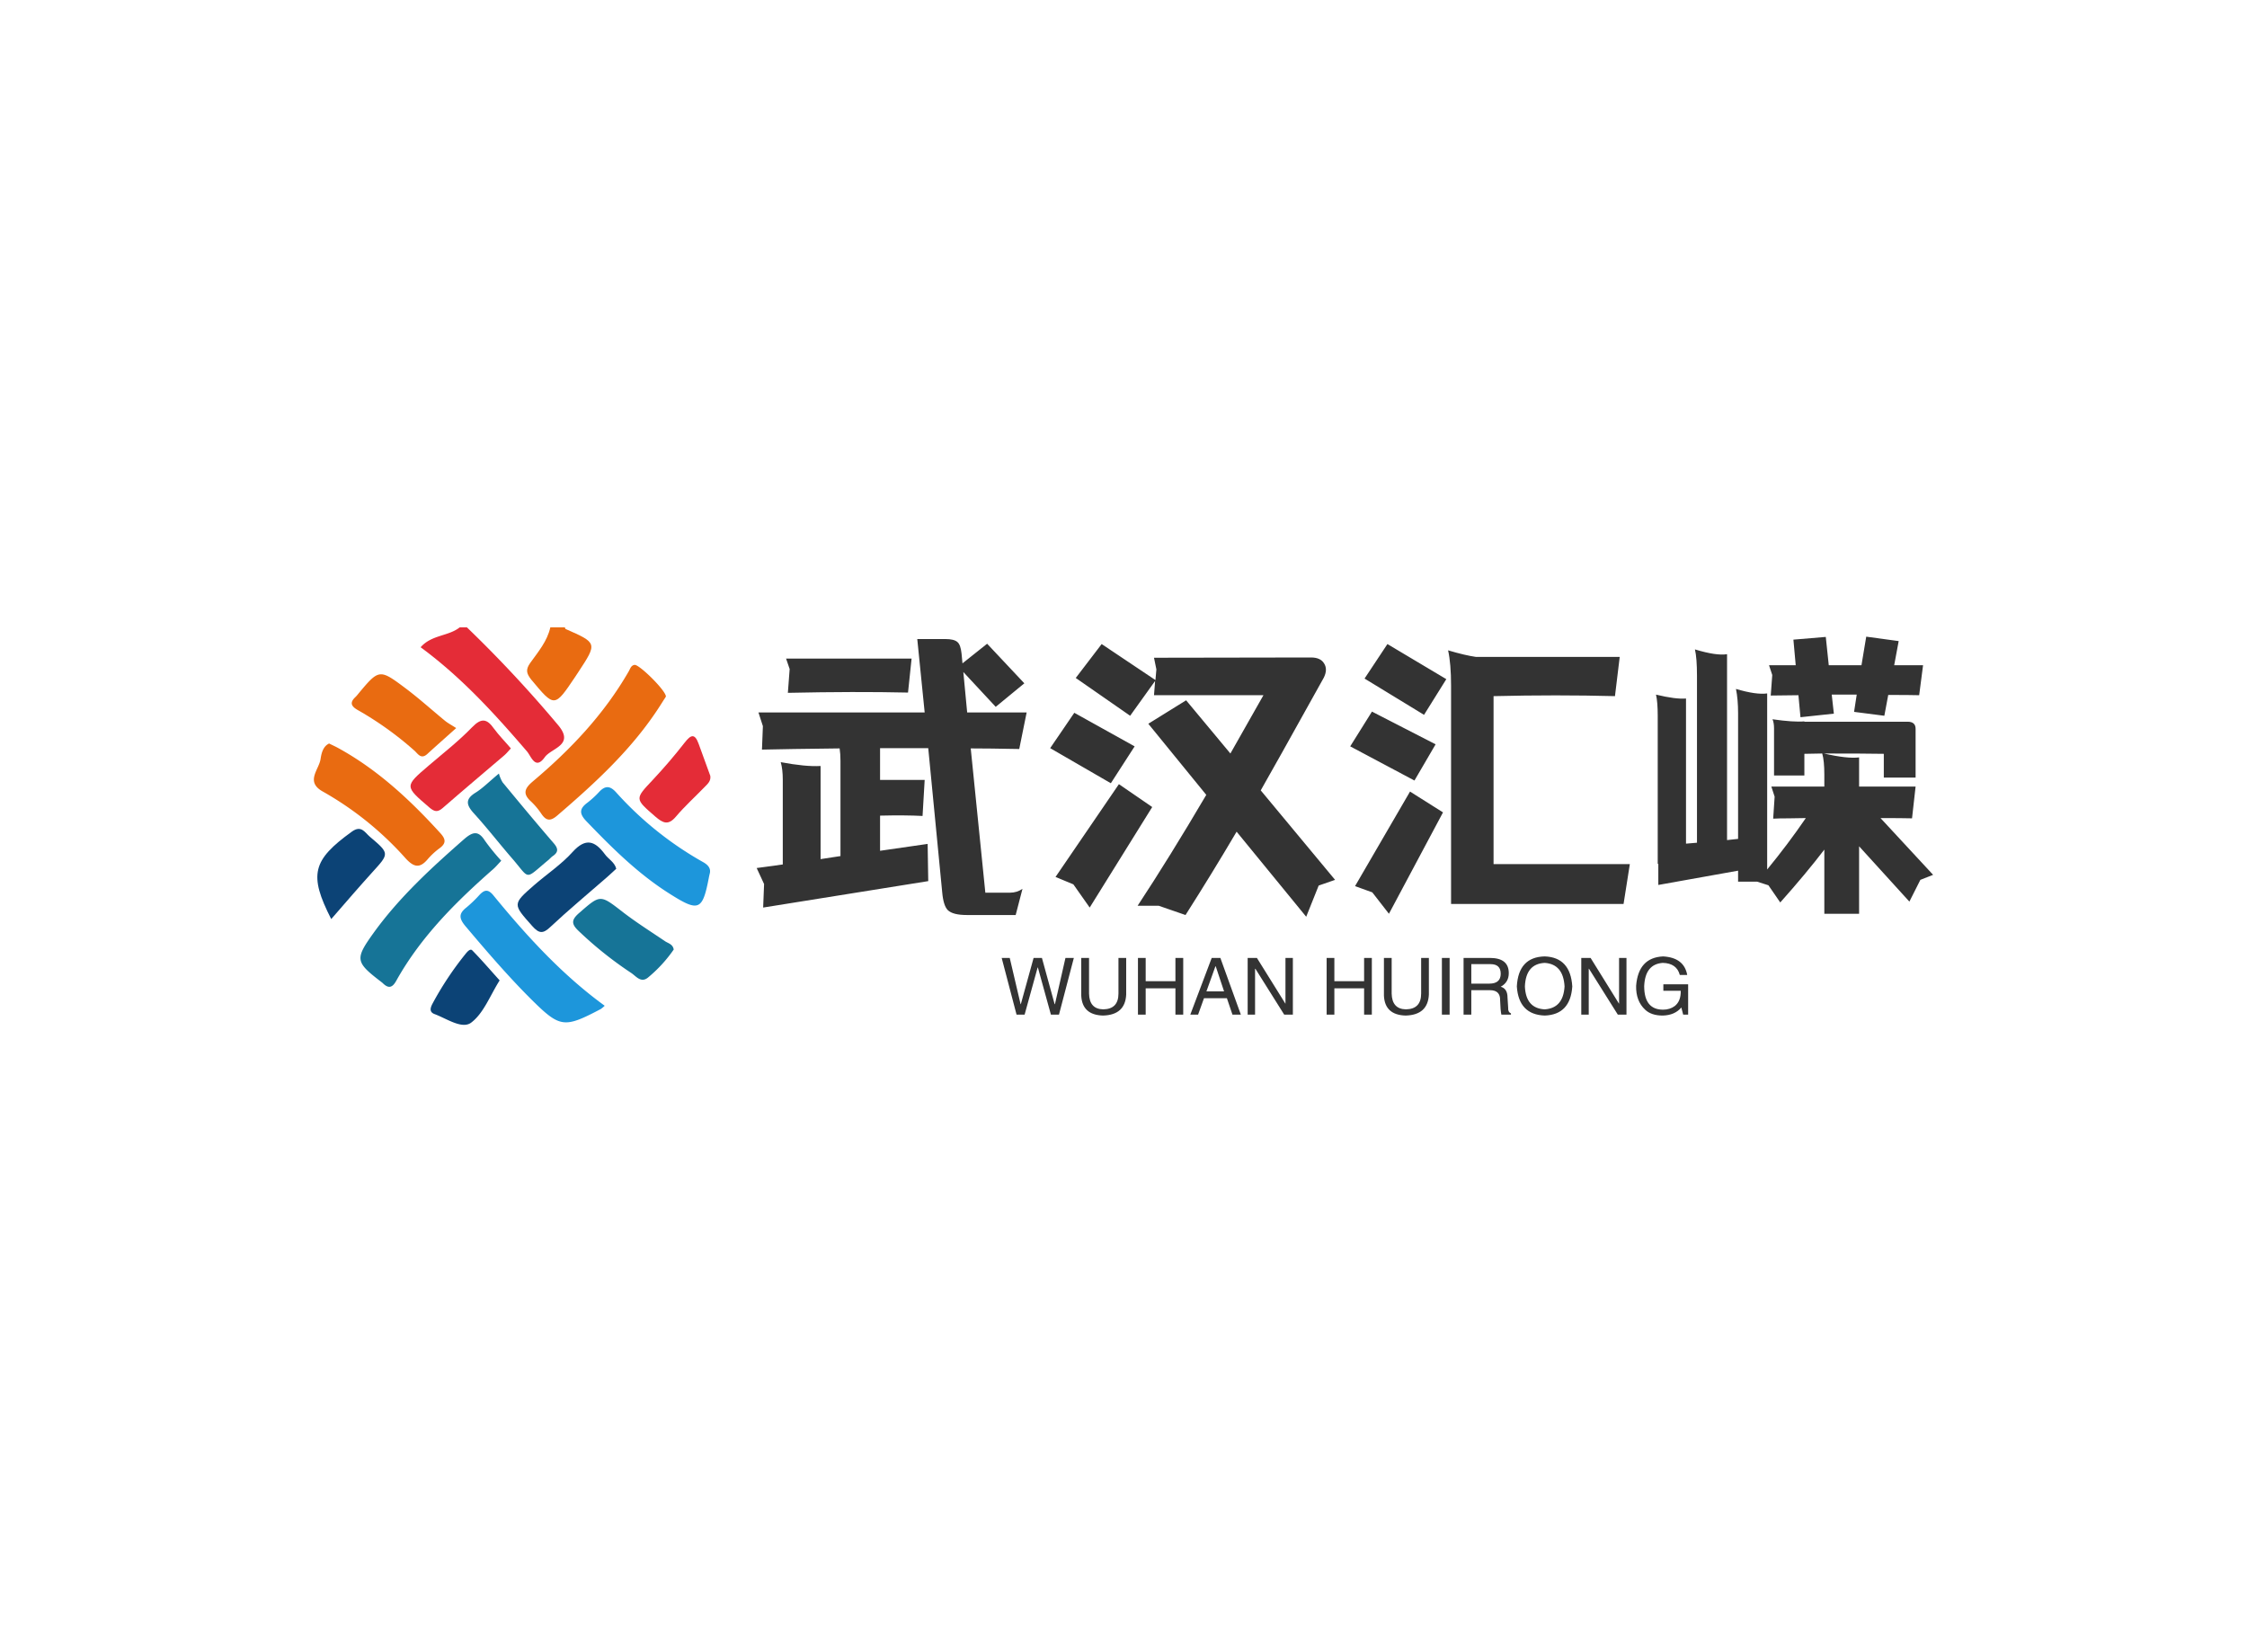 <svg data-v-0dd9719b="" version="1.0" xmlns="http://www.w3.org/2000/svg" xmlns:xlink="http://www.w3.org/1999/xlink" width="100%" height="100%" viewBox="0 0 340 250" preserveAspectRatio="xMidYMid meet" color-interpolation-filters="sRGB" style="margin: auto;"> <rect data-v-0dd9719b="" x="0" y="0" width="100%" height="100%" fill="#fff" fill-opacity="1" class="background"></rect> <rect data-v-0dd9719b="" x="0" y="0" width="100%" height="100%" fill="url(#watermark)" fill-opacity="1" class="watermarklayer"></rect> <g data-v-0dd9719b="" fill="#333" class="icon-text-wrapper icon-svg-group iconsvg" transform="translate(47.495,94.93)"><g class="iconsvg-imagesvg" transform="translate(0,0)"><g><rect fill="#333" fill-opacity="0" stroke-width="2" x="0" y="0" width="60" height="60.141" class="image-rect"></rect> <svg x="0" y="0" width="60" height="60.141" filtersec="colorsb6425938300" class="image-svg-svg primary" style="overflow: visible;"><svg xmlns="http://www.w3.org/2000/svg" viewBox="0 -0 108.139 108.393"><path d="M41.74 0a341.68 341.68 0 0 1 24.78 26.55c4.78 5.59-1.74 6.31-3.56 8.86-2.58 3.61-3.7-.25-4.85-1.59-8.78-10.22-17.8-20.16-29-28.4C32.08 2 36.68 2.45 39.76 0z" fill="#e42c37"></path><path d="M68.45 0c.06.15.09.39.2.44 8.68 3.82 8.68 3.82 3.44 11.79l-.81 1.23c-5.69 8.46-5.63 8.42-12 .79-1.28-1.64-1.62-2.68-.28-4.56 2.15-3 4.64-5.91 5.48-9.69z" fill="#e96b11"></path><path d="M51.1 63.64c-.86.9-1.47 1.65-2.19 2.28-10.18 8.94-19.73 18.43-26.41 30.39-1.09 2-2.15 2.27-3.74.69-.12-.11-.25-.21-.38-.31-7.14-5.47-7.23-6.22-2-13.51 7-9.67 15.73-17.66 24.65-25.48 2.33-2 3.84-2.33 5.63.49a57.74 57.74 0 0 0 4.44 5.45z" fill="#167497"></path><path d="M96 18.88c-.41.64-.94 1.46-1.46 2.29C87 33 76.86 42.32 66.34 51.34c-1.86 1.59-3 1.42-4.31-.51a19.32 19.32 0 0 0-2.86-3.39c-2.37-2.17-1.61-3.62.59-5.48 10.25-8.64 19.39-18.29 26.12-30 .39-.68.6-1.6 1.58-1.73 1.26-.17 8.61 7.06 8.54 8.65z" fill="#e96b11"></path><path d="M79.31 103.19a8.43 8.43 0 0 1-1.08.9c-10 5.25-11.08 5.16-19-2.7-6.29-6.27-12.06-13-17.8-19.79-1.75-2.07-2.11-3.43.13-5.18A34.72 34.72 0 0 0 45.12 73c1.35-1.44 2.36-1.72 3.84.09 9.04 11.03 18.65 21.58 30.35 30.1z" fill="#1d96db"></path><path d="M4.15 31.67c1.07.53 1.82.86 2.53 1.26 10.78 5.93 19.62 14.18 27.83 23.21 1.41 1.56 1.62 2.67-.11 4a19.7 19.7 0 0 0-3.29 3c-2.2 2.66-3.84 2.32-6.12-.18A88.26 88.26 0 0 0 2.47 44.79c-4.88-2.69-1.1-5.93-.65-8.88.24-1.58.66-3.45 2.33-4.24z" fill="#e96b11"></path><path d="M107.94 67.21c-.12.53-.16.69-.19.85C106 77.26 105 77.7 97 72.63c-8.62-5.44-15.72-12.52-22.7-19.78-2-2.09-1.89-3.44.32-5.06a25.82 25.82 0 0 0 3.25-3c1.58-1.65 2.89-1.61 4.49.13A93.18 93.18 0 0 0 106.12 64c1.57.87 2.19 1.89 1.82 3.21z" fill="#1d96db"></path><path d="M82.46 65.82c-.8.73-1.62 1.52-2.47 2.26-5.18 4.53-10.48 8.92-15.5 13.62-2 1.91-3.09 1.83-4.94-.25-5.33-6-5.46-5.94.59-11.22 3.46-3 7.37-5.59 10.43-9 3.58-3.94 6.09-3 8.79.64.95 1.34 2.64 2.13 3.1 3.95z" fill="#0c4376"></path><path d="M38.81 27.46c-3.11 2.79-5.52 4.91-7.88 7.07-1.79 1.63-2.65-.22-3.61-1a90.1 90.1 0 0 0-15.19-10.89c-1.8-1-2.57-2-.79-3.65a7.53 7.53 0 0 0 .65-.73c5.81-7 5.88-7 13.17-1.53 3.66 2.76 7.07 5.85 10.62 8.76.76.62 1.65 1.08 3.03 1.97z" fill="#e96b11"></path><path d="M53.72 33c-.67.71-1.15 1.34-1.74 1.85-5.62 4.81-11.28 9.55-16.85 14.41-1.44 1.25-2.29 1-3.67-.17-6.75-5.8-6.78-5.72-.15-11.4 4-3.41 8.17-6.67 11.81-10.43 2.55-2.64 4.07-2.38 6 .36 1.34 1.83 2.97 3.46 4.6 5.38z" fill="#e42c37"></path><path d="M98.13 87.86a37.71 37.71 0 0 1-6.91 7.55c-2 1.74-3.34-.29-4.7-1.18a103 103 0 0 1-14.24-11.36c-2-1.88-2.2-3 0-4.93 5.9-5.13 5.72-5.15 12.06-.23 3.66 2.81 7.6 5.29 11.38 7.85.89.61 2.18.81 2.41 2.3zM50.46 39.86a9.4 9.4 0 0 0 1 2.39c4.59 5.56 9.19 11.11 13.91 16.57 1.25 1.44 1.4 2.44-.22 3.55-.4.27-.73.65-1.11 1-6.86 5.66-4.85 5.49-10.21-.63-3.45-4-6.65-8.13-10.18-12-2.08-2.29-2.48-3.88.48-5.69 1.95-1.22 3.57-2.9 6.33-5.19z" fill="#167497"></path><path d="M4.73 79.55C-1.46 67.42-.39 63.47 10.36 55.7c2.58-1.86 3.55.25 4.9 1.39 5.4 4.57 5.33 4.57.76 9.6C12.29 70.81 8.68 75 4.73 79.55z" fill="#0c4376"></path><path d="M108.11 40.5c.21 1.41-.74 2.2-1.52 3-2.62 2.71-5.43 5.24-7.86 8.11-2.09 2.47-3.53 1.77-5.6 0-5.66-4.92-5.66-4.76-.66-10.07 3-3.21 5.91-6.59 8.62-10.08 1.68-2.16 2.77-2.67 3.84.3s2.12 5.82 3.18 8.74z" fill="#e42c37"></path><path d="M50.66 96.27c-2.61 4.12-4.34 8.93-7.75 11.51-2.5 1.9-6.72-1.11-10-2.32-1.44-.53-1.2-1.63-.58-2.81a87.23 87.23 0 0 1 8.93-13.48c.5-.63 1.35-1.67 1.92-1.1 2.59 2.64 5.03 5.49 7.48 8.2z" fill="#0c4376"></path></svg></svg> <!----></g></g> <g transform="translate(67,1.404)"><g data-gra="path-name" fill-rule="" class="tp-name iconsvg-namesvg" transform="translate(0,0)"><g transform="scale(1)"><g><path d="M5.85-29.7L6.12-33.3 5.58-34.88 24.57-34.88 24.03-29.74Q16.06-29.92 5.85-29.7L5.85-29.7ZM35.73 0.54L39.46 0.54Q40.5 0.54 41.35-0.04L41.35-0.04 40.32 3.92 32.94 3.92Q30.82 3.92 30.06 3.19L30.06 3.19Q29.38 2.52 29.2 0.45L29.2 0.45 27.09-21.33 19.8-21.33 19.8-16.52 26.55-16.52 26.23-11.07Q23.63-11.21 19.8-11.12L19.8-11.12 19.8-5.8 27-6.84 27.09-1.21 2.11 2.79 2.25-0.77 1.13-3.19 5.08-3.73 5.08-16.56Q5.08-18.13 4.77-19.21L4.77-19.21Q8.55-18.5 10.8-18.63L10.8-18.63 10.8-4.54 13.81-5 13.81-19.39Q13.81-20.47 13.68-21.29L13.68-21.29Q5.76-21.2 1.93-21.11L1.93-21.11 2.07-24.66 1.4-26.73 26.55-26.73 25.43-37.84 29.65-37.84Q31-37.84 31.5-37.39L31.5-37.39Q31.99-36.99 32.13-35.64L32.13-35.64 32.27-34.16 36-37.13 41.63-31.14 37.3-27.58 32.4-32.85 32.98-26.73 41.98-26.73 40.86-21.2Q36.18-21.29 33.52-21.29L33.52-21.29 35.73 0.54ZM58.32-21.6L54.72-16.02 45.54-21.33 49.19-26.68 58.32-21.6ZM55.94-15.88L60.98-12.42 51.52 2.79 49.05-0.72 46.35-1.84 55.94-15.88ZM77.4-14.94L88.65-1.4 86.17-0.54 84.28 4.18 73.75-8.69Q70.06-2.43 66.02 3.92L66.02 3.92 61.97 2.52 58.77 2.52Q63.63-4.86 69.16-14.26L69.16-14.26 60.39-25.02 66.11-28.57 72.81-20.52 77.81-29.34 61.25-29.34 61.42-31.5 57.64-26.23 49.41-31.95 53.33-37.08 61.47-31.63 61.61-33.25 61.25-35.01 85-35.05Q86.44-35.05 86.98-34.16L86.98-34.16Q87.57-33.25 86.94-31.99L86.94-31.99Q79.06-17.82 77.4-14.94L77.4-14.94ZM91.67-0.45L99.99-14.76 104.98-11.61 96.8 3.73 94.28 0.49 91.67-0.45ZM103.86-21.91L100.66-16.43 90.94-21.6 94.23-26.86 103.86-21.91ZM93.11-31.86L96.57-37.08 105.48-31.77 102.11-26.37 93.11-31.86ZM112.63-3.78L133.25-3.78 132.3 2.25 106.2 2.25 106.2-30.78Q106.2-34.11 105.75-36.13L105.75-36.13Q108.31-35.37 109.94-35.14L109.94-35.14 131.72-35.14 131-29.2Q122.22-29.43 112.63-29.2L112.63-29.2 112.63-3.78ZM154.8-32.4L154.31-33.88 158.35-33.88 158-37.75 162.9-38.16 163.35-33.88 168.3-33.88 169.02-38.2 173.93-37.53 173.25-33.88 177.62-33.88 177.03-29.34Q175.55-29.38 172.35-29.38L172.35-29.38 171.76-26.23 167.18-26.82 167.58-29.43 163.8-29.43 164.12-26.55 159.07-26.01 158.76-29.34 154.57-29.29 154.8-32.4ZM171.18-10.75L179.14-2.16 177.21-1.4 175.55 1.89 167.94-6.48 167.94 3.73 162.68 3.73 162.68-5.98Q159.93-2.38 156.01 2.02L156.01 2.02 154.22-0.58 152.5-1.13 149.63-1.13 149.63-2.79 137.56-0.63 137.56-3.82 137.47-3.82 137.47-26.23Q137.47-28.3 137.21-29.43L137.21-29.43Q140.18-28.71 141.75-28.84L141.75-28.84 141.75-6.88 143.41-7.02 143.41-32.27Q143.41-34.96 143.1-36.27L143.1-36.27Q146.38-35.28 147.96-35.55L147.96-35.55 147.96-7.42 149.63-7.6 149.63-26.64Q149.63-28.71 149.31-30.29L149.31-30.29Q152.37-29.38 154.03-29.61L154.03-29.61 154.03-2.97Q157.14-6.75 159.88-10.75L159.88-10.75 157.37-10.71Q155.75-10.71 154.94-10.66L154.94-10.66 155.16-13.99 154.66-15.52 162.68-15.52 162.68-17.32Q162.68-19.44 162.36-20.52L162.36-20.52 159.66-20.47 159.66-17.19 155.07-17.19 155.07-24.34Q155.07-25.15 154.84-25.7L154.84-25.7Q158.04-25.24 159.66-25.38L159.66-25.38 159.66-25.33 175.28-25.33Q176.49-25.33 176.49-24.25L176.49-24.25 176.49-16.88 171.68-16.88 171.68-20.47Q168.8-20.52 162.63-20.52L162.63-20.52Q166.14-19.71 167.94-19.93L167.94-19.93 167.94-15.52 176.49-15.52 175.95-10.71Q174.42-10.75 171.18-10.75L171.18-10.75Z" transform="translate(-1.13, 38.2)"></path></g> <!----> <!----> <!----> <!----> <!----> <!----> <!----></g></g> <g data-gra="path-slogan" fill-rule="" class="tp-slogan iconsvg-slogansvg" fill="#333" transform="translate(37.07,48.38)"><!----> <!----> <g transform="scale(1, 1)"><g transform="scale(1)"><path d="M5.67-7.13L5.63-7.13L3.66 0L2.44 0L0.19-8.58L1.41-8.58L3.05-1.59L3.09-1.59L5.02-8.58L6.28-8.58L8.20-1.59L8.25-1.59L9.84-8.58L11.11-8.58L8.86 0L7.64 0L5.67-7.13ZM17.86-3.19L17.86-8.58L19.03-8.58L19.03-3.05Q18.89 0.05 15.52 0.14L15.52 0.14Q12.38 0.05 12.23-2.86L12.23-2.86L12.23-8.58L13.41-8.58L13.41-3.19Q13.45-0.84 15.56-0.80L15.56-0.80Q17.86-0.84 17.86-3.19L17.86-3.19ZM21.98-5.06L26.48-5.06L26.48-8.58L27.66-8.58L27.66 0L26.48 0L26.48-3.98L21.98-3.98L21.98 0L20.81 0L20.81-8.58L21.98-8.58L21.98-5.06ZM35.11 0L34.27-2.48L30.80-2.48L29.91 0L28.73 0L31.97-8.58L33.28-8.58L36.38 0L35.11 0ZM32.53-7.31L31.17-3.52L33.84-3.52L32.58-7.31L32.53-7.31ZM38.81-8.58L43.13-1.64L43.13-8.58L44.25-8.58L44.25 0L42.94 0L38.58-6.94L38.53-6.94L38.53 0L37.41 0L37.41-8.58L38.81-8.58ZM50.53-5.06L55.03-5.06L55.03-8.58L56.20-8.58L56.20 0L55.03 0L55.03-3.98L50.53-3.98L50.53 0L49.36 0L49.36-8.58L50.53-8.58L50.53-5.06ZM63.66-3.19L63.66-8.58L64.83-8.58L64.83-3.05Q64.69 0.05 61.31 0.14L61.31 0.14Q58.17 0.05 58.03-2.86L58.03-2.86L58.03-8.58L59.20-8.58L59.20-3.19Q59.25-0.84 61.36-0.80L61.36-0.80Q63.66-0.84 63.66-3.19L63.66-3.19ZM66.80-8.58L67.97-8.58L67.97 0L66.80 0L66.80-8.58ZM74.06-3.70L71.25-3.70L71.25 0L70.08 0L70.08-8.58L74.06-8.58Q76.92-8.58 76.92-6.28L76.92-6.28Q76.92-4.88 75.70-4.22L75.70-4.22Q76.73-3.94 76.73-2.58L76.73-2.58L76.83-1.03Q76.78-0.38 77.25-0.19L77.25-0.19L77.25 0L75.80 0Q75.66-0.61 75.61-2.16L75.61-2.16Q75.66-3.70 74.06-3.70L74.06-3.70ZM74.16-7.64L71.25-7.64L71.25-4.69L73.97-4.69Q75.70-4.69 75.70-6.19L75.70-6.19Q75.70-7.64 74.16-7.64L74.16-7.64ZM85.36-4.27L85.36-4.27Q85.17-7.64 82.36-7.83L82.36-7.83Q79.50-7.69 79.36-4.27L79.36-4.27Q79.50-0.94 82.36-0.80L82.36-0.80Q85.17-0.98 85.36-4.27ZM86.53-4.27L86.53-4.27Q86.25 0 82.36 0.14L82.36 0.14Q78.42 0 78.14-4.27L78.14-4.27Q78.38-8.72 82.36-8.81L82.36-8.81Q86.25-8.67 86.53-4.27ZM89.30-8.58L93.61-1.64L93.61-8.58L94.73-8.58L94.73 0L93.42 0L89.06-6.94L89.02-6.94L89.02 0L87.89 0L87.89-8.58L89.30-8.58ZM102.94-3.61L100.31-3.61L100.31-4.59L104.06-4.59L104.06 0L103.31 0L103.03-1.08Q102.05 0.09 100.22 0.14L100.22 0.14Q98.48 0.14 97.55-0.75L97.55-0.75Q96.14-2.06 96.19-4.36L96.19-4.36Q96.52-8.63 100.27-8.81L100.27-8.81Q103.45-8.63 103.92-6L103.92-6L102.80-6Q102.33-7.78 100.22-7.83L100.22-7.83Q97.55-7.64 97.41-4.31L97.41-4.31Q97.41-0.75 100.27-0.75L100.27-0.75Q101.30-0.75 102.05-1.31L102.05-1.31Q102.98-2.06 102.94-3.61L102.94-3.61Z" transform="translate(-0.188, 8.812)"></path></g></g></g></g></g><defs v-gra="od"></defs></svg>